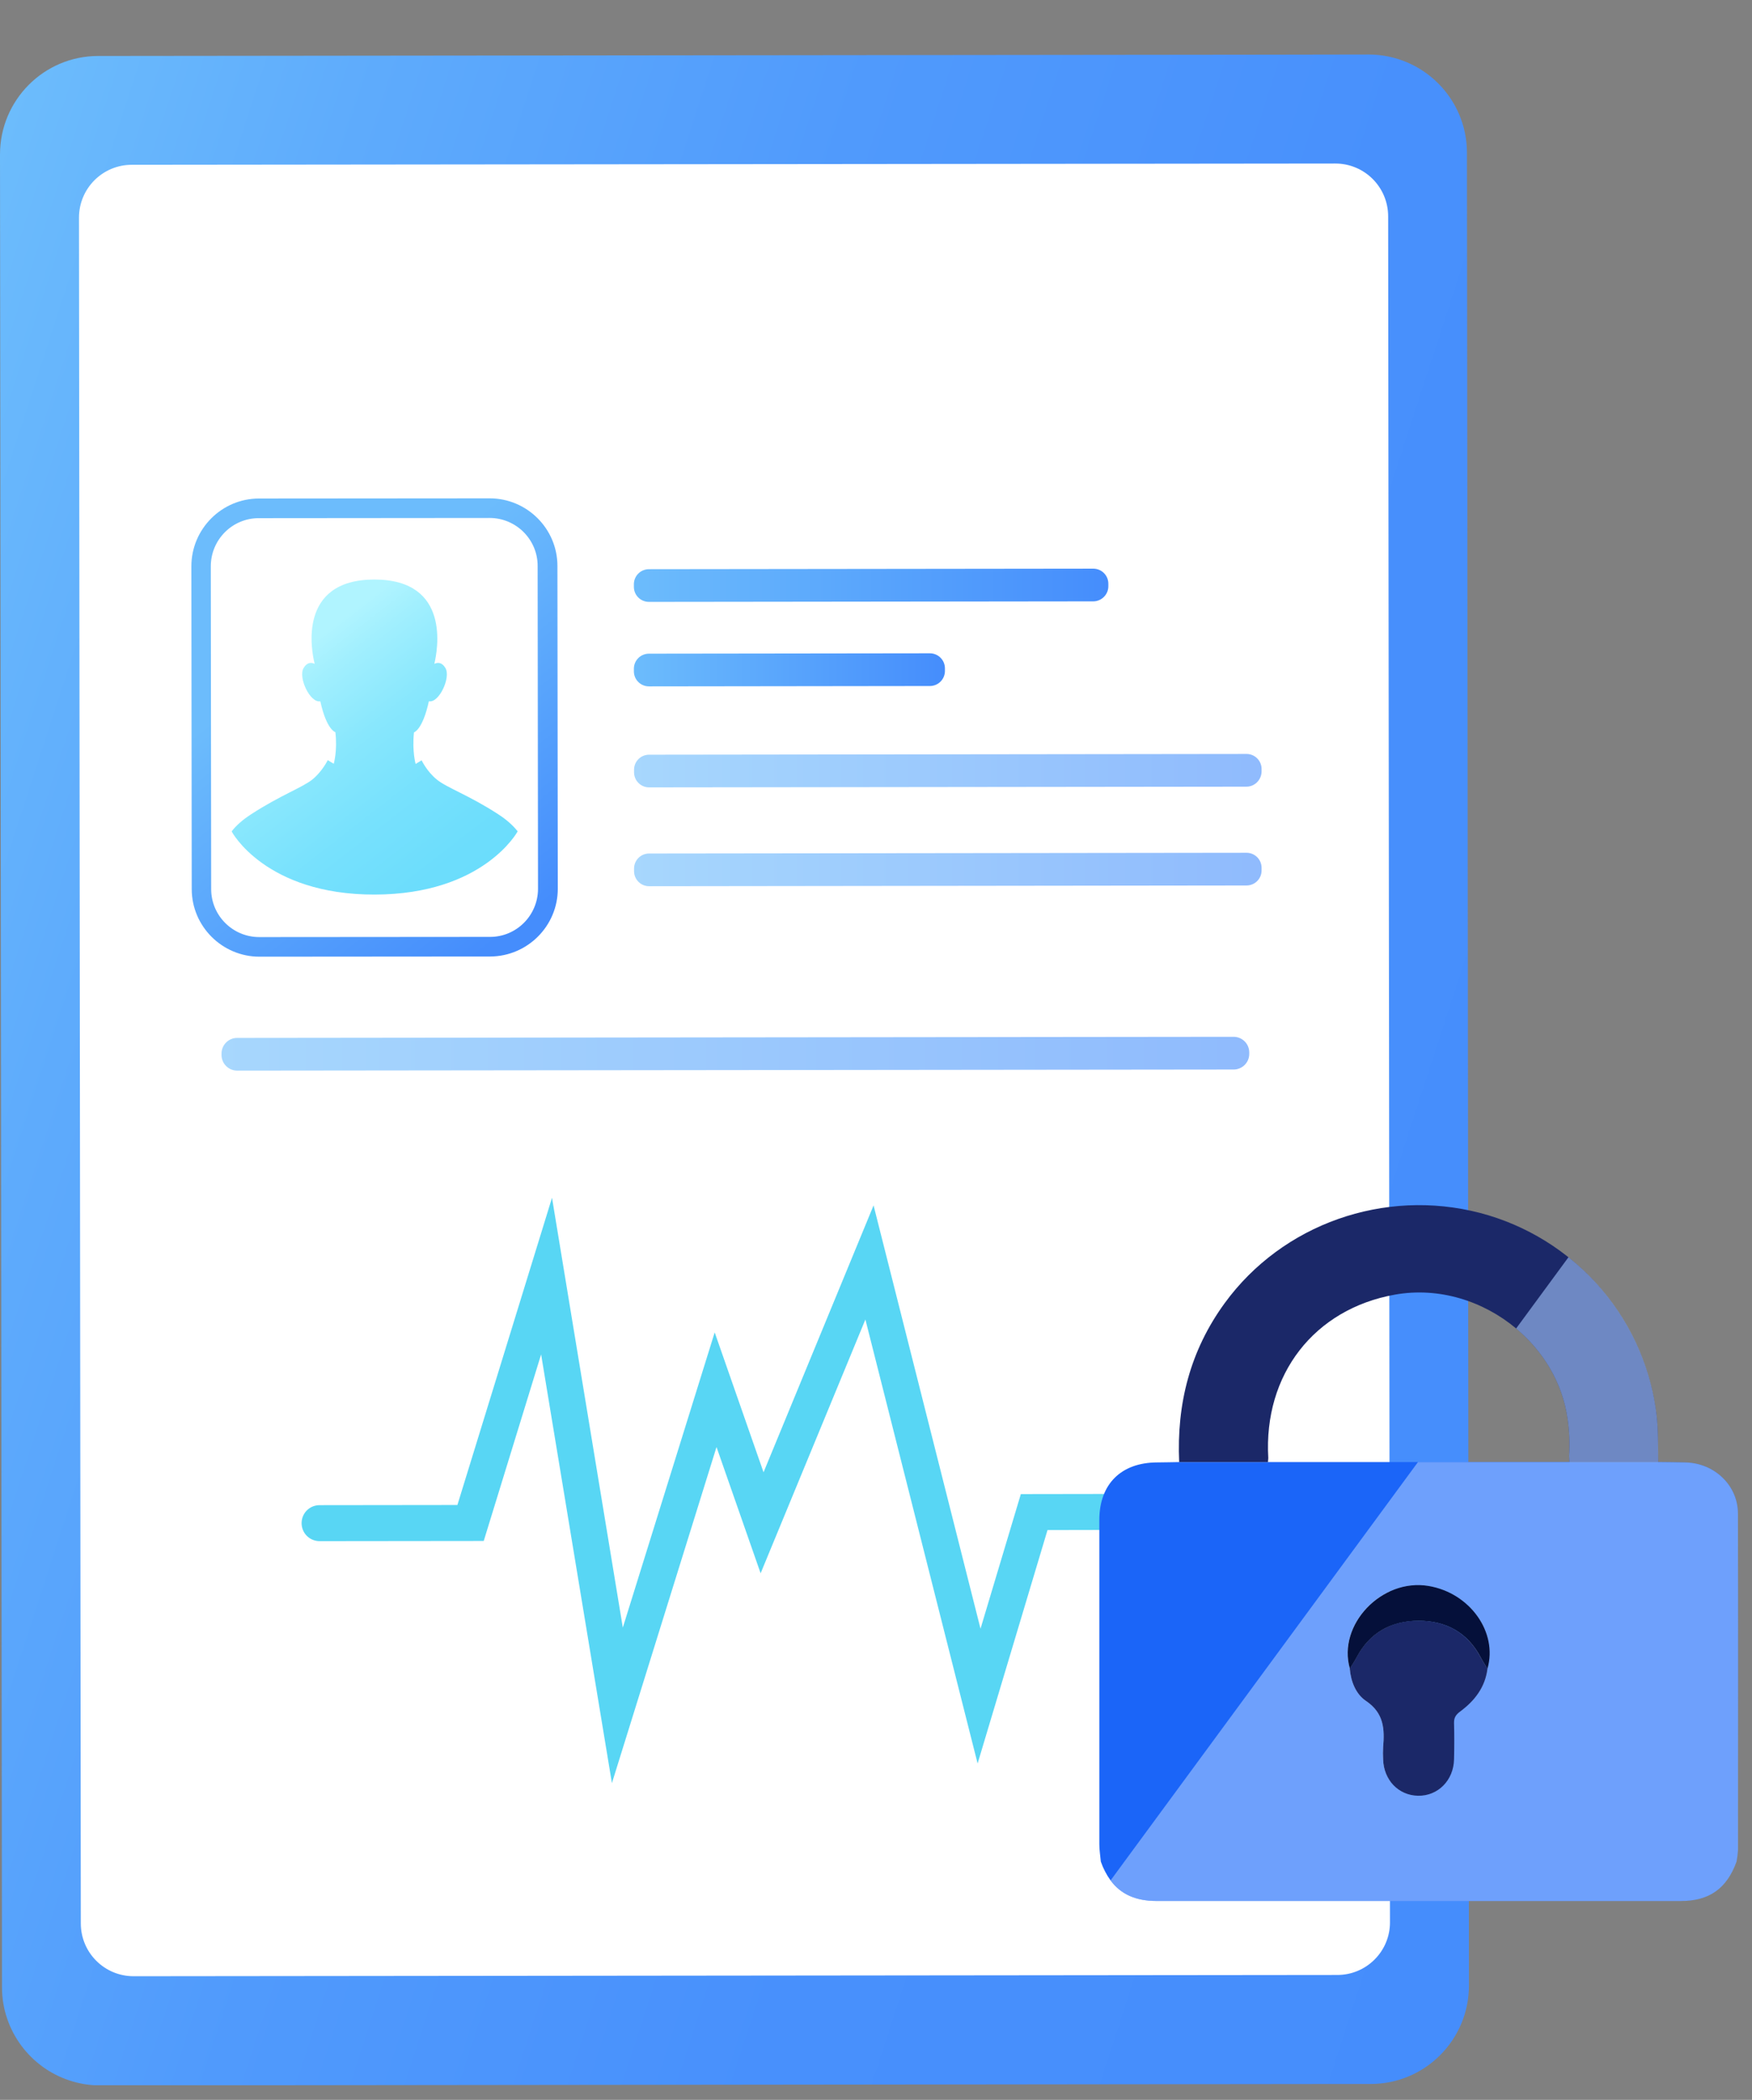 <svg width="96" height="115" viewBox="0 0 96 115" fill="none" xmlns="http://www.w3.org/2000/svg">
<rect x="0" y="0" width="96" height="115" fill="#808080" stroke="none"/>
<g clip-path="url(#clip0_93_6544)">
<path d="M80.49 108.738C80.49 111.713 78.083 114.13 75.108 114.13L5.502 114.21C3.134 114.21 1.124 112.688 0.398 110.568C0.209 110.021 0.109 109.444 0.109 108.837L0 8.458C0 5.483 2.408 3.065 5.383 3.065L69.297 2.996L74.989 2.986C77.963 2.986 80.381 5.394 80.381 8.368L80.49 108.738Z" fill="url(#paint0_linear_93_6544)"/>
<path d="M73.277 108.161L7.323 108.23C5.721 108.23 4.428 106.937 4.428 105.335L4.328 11.921C4.328 10.319 5.622 9.025 7.223 9.025L73.168 8.956C74.77 8.956 76.063 10.249 76.063 11.851L76.163 105.266C76.173 106.857 74.879 108.161 73.277 108.161Z" fill="white"/>
<path d="M33.53 97.654L29.65 74.174L26.506 84.391L17.511 84.401C16.964 84.401 16.526 83.964 16.526 83.416C16.526 82.869 16.964 82.431 17.511 82.431L25.063 82.422L30.247 65.597L34.127 89.137L39.161 72.97L41.838 80.631L47.867 66.015L53.727 89.197L55.936 81.825L62.403 81.815C62.95 81.815 63.388 82.252 63.388 82.8C63.388 83.347 62.95 83.785 62.403 83.785L57.398 83.795L53.568 96.579L47.419 72.263L41.678 86.162L39.261 79.248L33.53 97.654Z" fill="#58D6F4"/>
<path d="M26.863 52.384L14.217 52.394C12.178 52.394 10.506 50.733 10.506 48.693L10.486 31.013C10.486 28.973 12.148 27.302 14.188 27.302L26.833 27.292C28.873 27.292 30.544 28.953 30.544 30.993L30.564 48.673C30.564 50.713 28.903 52.374 26.863 52.384ZM14.178 28.377C12.725 28.377 11.551 29.561 11.551 31.013L11.571 48.693C11.571 50.146 12.755 51.32 14.207 51.32L26.853 51.31C28.306 51.31 29.48 50.126 29.48 48.673L29.46 30.993C29.46 29.541 28.276 28.366 26.823 28.366L14.178 28.377Z" fill="url(#paint1_linear_93_6544)"/>
<path d="M20.526 48.992C26.505 48.982 28.366 45.529 28.366 45.529C28.097 45.191 27.759 44.893 27.301 44.594C25.729 43.569 24.465 43.132 23.938 42.694C23.401 42.266 23.102 41.639 23.102 41.639L22.774 41.838C22.774 41.838 22.575 41.152 22.684 40.107C22.684 40.107 23.152 39.987 23.5 38.406C24.058 38.515 24.714 37.102 24.406 36.585C24.207 36.247 23.968 36.276 23.799 36.356C23.968 35.65 24.734 31.739 20.516 31.739C16.297 31.739 17.063 35.65 17.242 36.356C17.073 36.276 16.834 36.247 16.635 36.585C16.327 37.102 16.994 38.515 17.551 38.406C17.899 39.987 18.377 40.097 18.377 40.097C18.496 41.132 18.287 41.828 18.287 41.828L17.959 41.629C17.959 41.629 17.66 42.246 17.123 42.684C16.586 43.122 15.332 43.569 13.76 44.594C13.302 44.893 12.954 45.191 12.695 45.529C12.685 45.549 14.556 49.002 20.526 48.992Z" fill="url(#paint2_linear_93_6544)"/>
<path d="M59.905 32.934L35.559 32.963C35.102 32.963 34.733 32.595 34.733 32.138V31.998C34.733 31.541 35.102 31.172 35.559 31.172L59.905 31.143C60.363 31.143 60.731 31.511 60.731 31.968V32.108C60.731 32.565 60.353 32.934 59.905 32.934Z" fill="url(#paint3_linear_93_6544)"/>
<path d="M50.951 37.57L35.559 37.59C35.102 37.59 34.733 37.222 34.733 36.764V36.625C34.733 36.167 35.102 35.799 35.559 35.799L50.951 35.779C51.409 35.779 51.777 36.147 51.777 36.605V36.744C51.777 37.202 51.409 37.57 50.951 37.57Z" fill="url(#paint4_linear_93_6544)"/>
<path opacity="0.6" d="M68.302 43.082L35.569 43.121C35.111 43.121 34.743 42.753 34.743 42.296V42.156C34.743 41.699 35.111 41.331 35.569 41.331L68.302 41.291C68.76 41.291 69.128 41.659 69.128 42.117V42.256C69.118 42.714 68.75 43.082 68.302 43.082Z" fill="url(#paint5_linear_93_6544)"/>
<path opacity="0.6" d="M67.597 58.573L12.994 58.633C12.527 58.633 12.139 58.255 12.139 57.777V57.697C12.139 57.23 12.517 56.842 12.994 56.842L67.597 56.782C68.064 56.782 68.452 57.16 68.452 57.638V57.717C68.452 58.195 68.064 58.573 67.597 58.573Z" fill="url(#paint6_linear_93_6544)"/>
<path opacity="0.6" d="M68.302 48.494L35.569 48.534C35.111 48.534 34.743 48.166 34.743 47.708V47.569C34.743 47.111 35.111 46.743 35.569 46.743L68.302 46.703C68.76 46.703 69.128 47.072 69.128 47.529V47.669C69.128 48.126 68.76 48.494 68.302 48.494Z" fill="url(#paint7_linear_93_6544)"/>
</g>
<path d="M95.226 82.882C95.226 81.344 93.938 80.134 92.376 80.093C91.871 80.081 91.366 80.079 90.861 80.072H85.995H69.479H64.613C64.209 80.078 63.804 80.089 63.399 80.091C61.428 80.099 60.238 81.279 60.237 83.243C60.237 89.162 60.237 95.08 60.237 100.998C60.237 101.316 60.291 101.634 60.319 101.951C60.445 102.318 60.624 102.665 60.851 102.979C61.417 103.744 62.238 104.107 63.375 104.108H92.092C93.653 104.108 94.615 103.425 95.147 101.95C95.188 101.735 95.215 101.517 95.228 101.298C95.233 95.162 95.246 89.022 95.226 82.882ZM81.505 91.386C81.38 92.405 80.8 93.15 80.002 93.739C79.762 93.917 79.665 94.084 79.674 94.373C79.694 95.032 79.691 95.691 79.674 96.35C79.651 97.502 78.79 98.366 77.701 98.346C76.627 98.326 75.815 97.478 75.788 96.349C75.777 96.129 75.777 95.909 75.788 95.69C75.874 94.702 75.836 93.817 74.849 93.154C74.298 92.784 74.019 92.092 73.959 91.383C73.268 88.978 75.704 86.42 78.273 86.854C80.543 87.239 82.079 89.391 81.505 91.386Z" fill="#1B65F8"/>
<path d="M90.861 80.072H85.995C85.988 79.959 85.982 79.844 85.975 79.731C86.02 79.053 85.992 78.371 85.894 77.698C85.618 75.729 84.559 73.991 83.075 72.754C81.272 71.246 78.843 70.472 76.436 70.901C72.01 71.689 69.229 75.274 69.495 79.848C69.489 79.924 69.484 79.998 69.478 80.072H64.612C64.469 76.894 65.208 73.967 67.112 71.36C70.27 67.036 75.847 65.063 81.097 66.427C83.623 67.088 85.894 68.489 87.617 70.451C89.34 72.413 90.436 74.846 90.765 77.436C90.87 78.316 90.843 79.193 90.861 80.072Z" fill="#1B2868"/>
<path opacity="0.6" d="M95.234 101.301C95.221 101.521 95.193 101.739 95.153 101.954C94.621 103.427 93.658 104.111 92.097 104.112H63.377C62.241 104.112 61.419 103.748 60.853 102.983L77.695 80.074H85.995C85.988 79.96 85.983 79.846 85.976 79.733C86.02 79.055 85.993 78.373 85.894 77.7C85.619 75.731 84.559 73.993 83.075 72.756L85.943 68.854C88.614 70.973 90.346 74.056 90.766 77.439C90.87 78.317 90.847 79.195 90.863 80.073C91.368 80.08 91.874 80.082 92.379 80.094C93.94 80.135 95.224 81.345 95.229 82.883C95.246 89.022 95.234 95.162 95.234 101.301Z" fill="#A6C8FF"/>
<path d="M81.505 91.386C81.38 92.405 80.799 93.15 80.001 93.739C79.761 93.917 79.665 94.085 79.674 94.373C79.693 95.032 79.69 95.691 79.674 96.35C79.651 97.503 78.79 98.366 77.7 98.346C76.627 98.326 75.814 97.478 75.788 96.349C75.776 96.129 75.776 95.91 75.788 95.69C75.874 94.702 75.836 93.818 74.85 93.154C74.297 92.784 74.019 92.093 73.959 91.384C74.083 91.179 74.219 90.98 74.329 90.769C75.043 89.403 76.242 88.759 77.728 88.759C79.215 88.759 80.415 89.402 81.13 90.768C81.246 90.982 81.38 91.181 81.505 91.386Z" fill="#1B2868"/>
<path d="M81.505 91.386C81.381 91.181 81.246 90.982 81.136 90.77C80.421 89.405 79.222 88.761 77.734 88.762C76.247 88.763 75.049 89.406 74.335 90.772C74.224 90.983 74.089 91.182 73.965 91.387C73.273 88.98 75.709 86.422 78.279 86.857C80.544 87.239 82.078 89.391 81.505 91.386Z" fill="#05103A"/>
<defs>
<linearGradient id="paint0_linear_93_6544" x1="-11.146" y1="41.898" x2="91.637" y2="75.294" gradientUnits="userSpaceOnUse">
<stop stop-color="#6CBCFC"/>
<stop offset="0.171" stop-color="#5EABFC"/>
<stop offset="0.408" stop-color="#509AFC"/>
<stop offset="0.67" stop-color="#4890FC"/>
<stop offset="1" stop-color="#458DFC"/>
</linearGradient>
<linearGradient id="paint1_linear_93_6544" x1="16.962" y1="35.249" x2="28.698" y2="50.4" gradientUnits="userSpaceOnUse">
<stop stop-color="#6CBCFC"/>
<stop offset="1" stop-color="#458DFC"/>
</linearGradient>
<linearGradient id="paint2_linear_93_6544" x1="15.689" y1="36.235" x2="27.426" y2="51.386" gradientUnits="userSpaceOnUse">
<stop stop-color="#B0F4FF"/>
<stop offset="0.099" stop-color="#A1EFFE"/>
<stop offset="0.299" stop-color="#88E7FD"/>
<stop offset="0.509" stop-color="#77E1FD"/>
<stop offset="0.734" stop-color="#6CDDFC"/>
<stop offset="1" stop-color="#69DCFC"/>
</linearGradient>
<linearGradient id="paint3_linear_93_6544" x1="34.735" y1="32.061" x2="60.726" y2="32.077" gradientUnits="userSpaceOnUse">
<stop stop-color="#6CBCFC"/>
<stop offset="1" stop-color="#458DFC"/>
</linearGradient>
<linearGradient id="paint4_linear_93_6544" x1="34.74" y1="36.684" x2="51.776" y2="36.684" gradientUnits="userSpaceOnUse">
<stop stop-color="#6CBCFC"/>
<stop offset="1" stop-color="#458DFC"/>
</linearGradient>
<linearGradient id="paint5_linear_93_6544" x1="34.745" y1="42.212" x2="69.123" y2="42.212" gradientUnits="userSpaceOnUse">
<stop stop-color="#6CBCFC"/>
<stop offset="1" stop-color="#458DFC"/>
</linearGradient>
<linearGradient id="paint6_linear_93_6544" x1="12.138" y1="57.712" x2="68.449" y2="57.712" gradientUnits="userSpaceOnUse">
<stop stop-color="#6CBCFC"/>
<stop offset="1" stop-color="#458DFC"/>
</linearGradient>
<linearGradient id="paint7_linear_93_6544" x1="34.751" y1="47.623" x2="69.128" y2="47.623" gradientUnits="userSpaceOnUse">
<stop stop-color="#6CBCFC"/>
<stop offset="1" stop-color="#458DFC"/>
</linearGradient>
<clipPath id="clip0_93_6544">
<rect width="80.49" height="114" fill="white" transform="translate(0 0.2)"/>
</clipPath>
</defs>
</svg>
